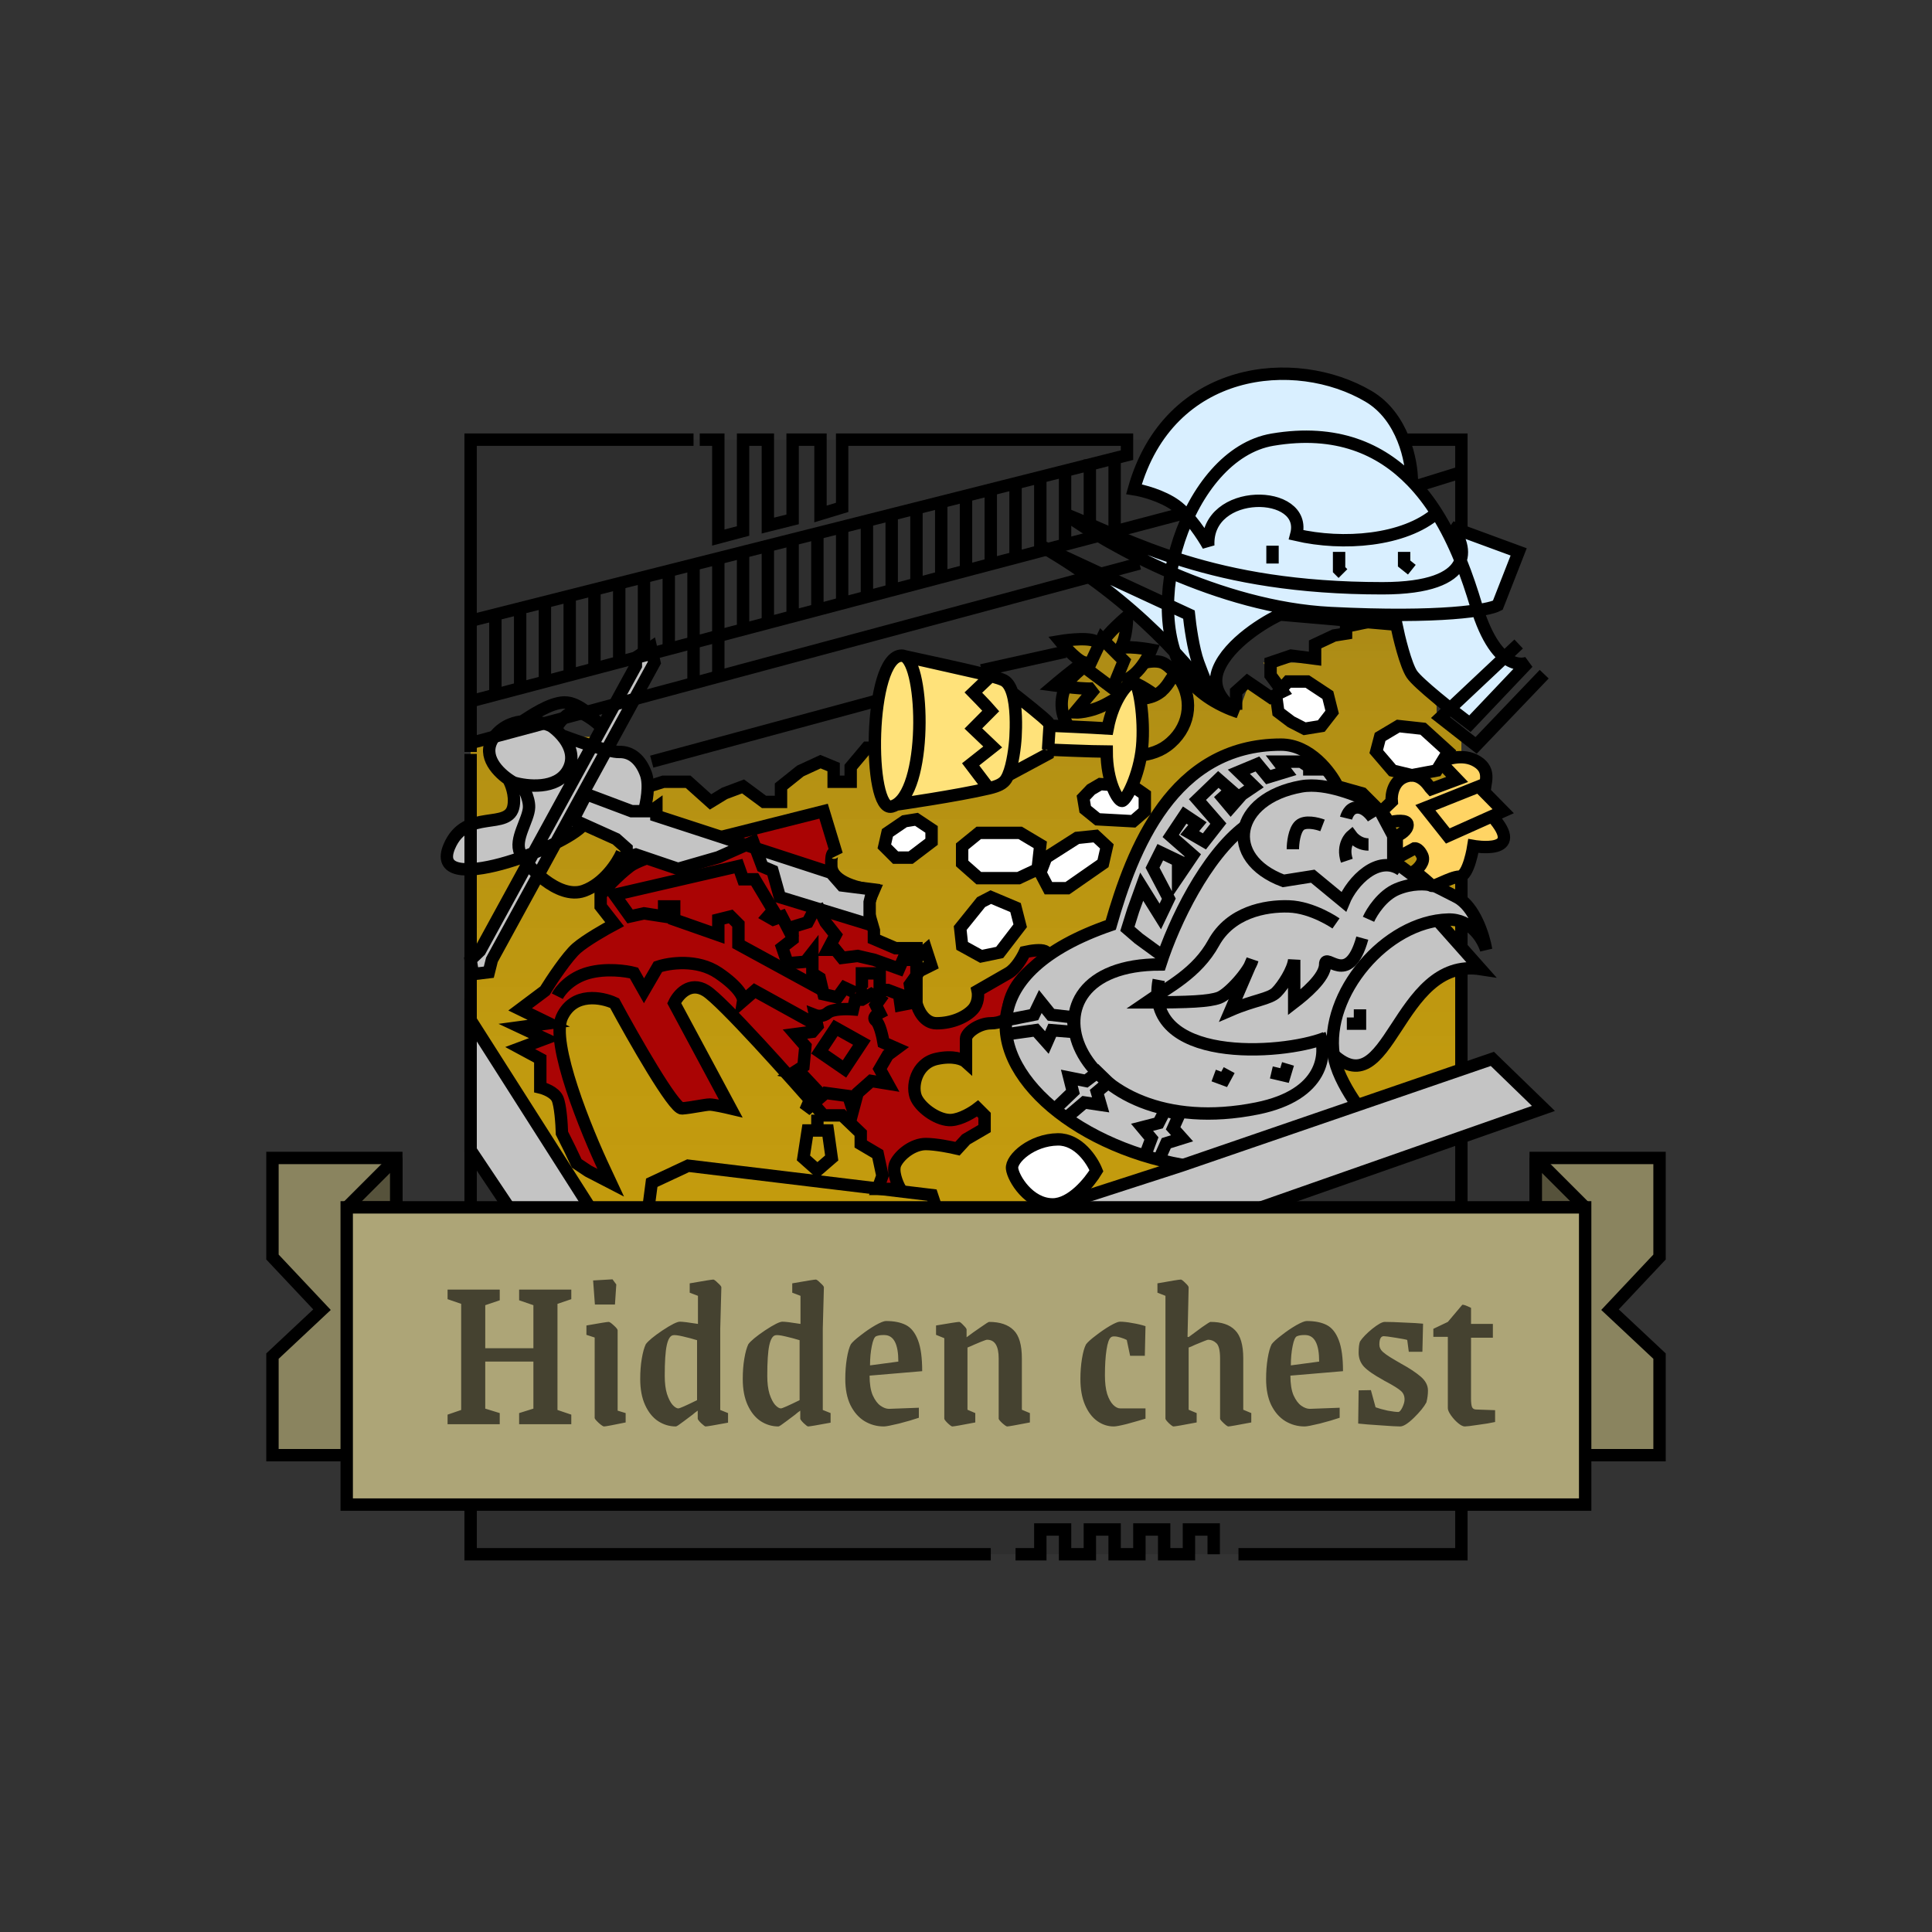 <svg width="312" height="312" viewBox="0 0 312 312" fill="none" xmlns="http://www.w3.org/2000/svg">
<rect x="0" y="0" width="312" height="312" fill="#333333" stroke="none"/>
<rect width="160" height="180" transform="matrix(1 0 5.51922e-06 1 76 71)" fill="black" fill-opacity="0.1"/>
<path d="M76.001 164.25L76.001 119H78.751L82.501 116.25L88.001 117.5L92.001 119H96.001L102.5 107L105.5 105L105.5 107L98.501 121.5H100.001L102.501 123L104.001 125.75H108.001L112.001 127L116.001 129.25L120.001 127L122.751 129.25H125.501L125.501 127L132.001 123H134.251L134.251 125.75H138.001L138.001 123L140.001 121.5L141.501 119L141.5 114L144 108.25L145.25 105L156 108.25L162.75 111L169.501 117.5H172.001L172 115L172 114L172 111H170.75L174.25 107L172 105L170.75 103H177.5L182 101.25L182 105H185.5L185.5 107H188L192 111L196 114L200 115L201.5 111L206.75 114L206.75 111L204 107H208H212L212 104L217.75 103L217.75 101.25H226L228 109L232 114L232 115L236.001 119L236.001 172.75L190.501 188.75L108.001 215L76.001 164.25Z" fill="url(#paint0_linear_3654_100690)"/>
<path d="M97.001 146.375L97.001 144.5C97.751 143.583 99.751 141.375 101.751 139.875C103.751 138.375 112.834 136 117.126 135L133.001 131L135.126 138C134.792 137.542 134.151 137.275 134.251 139.875C134.351 142.475 138.876 143.542 141.126 143.75L140.001 146.375L141.126 150.25L141.126 151.625L144.626 153.125H148.001L148.001 162C148.251 163.084 149.251 165.25 151.251 165.25C153.751 165.25 156.001 164.25 157.126 163C158.026 162 158.001 160.584 157.876 160C159.042 159.334 161.676 157.825 162.876 157.125C164.076 156.425 165.126 154.584 165.501 153.75C167.751 153.25 171.226 153.025 167.126 156.125C163.026 159.225 162.584 162.834 162.876 164.25C162.542 164.584 161.501 165.25 160.001 165.25C158.126 165.25 156.001 166.75 156.001 167.75L156.001 171.5C155.542 171.084 153.951 170.4 151.251 171C147.876 171.75 147.126 175.625 148.001 177.375C148.876 179.125 151.626 181 153.626 180.875C155.226 180.775 157.126 179.584 157.876 179L159.001 180.125L159.001 182.25L156.001 184L154.626 185.5C153.584 185.25 151.101 184.75 149.501 184.75C147.501 184.75 145.376 186.375 144.626 187.875C144.026 189.075 144.876 191.125 145.376 192H144.001H141.751L142.501 189.875L141.751 186.375L139.001 184.75L139.001 183L136.001 180.125H133.001C127.751 174.084 116.601 161.6 114.001 160C111.401 158.4 109.501 160.667 108.876 162L118.001 179C117.126 178.792 115.226 178.375 114.626 178.375C113.876 178.375 111.751 178.875 110.126 179C108.826 179.1 102.334 167.709 99.251 162C97.209 161.042 92.651 160.15 90.751 164.25C88.851 168.35 94.626 182.542 97.751 189.125L98.626 191L95.001 189.125L93.126 187.875L92.001 185.5L90.751 183C90.709 181.542 90.501 178.375 90.001 177.375C89.501 176.375 87.959 175.792 87.251 175.625L87.251 171L84.001 169.25L88.001 167.75L84.001 165.875L88.626 165.25L84.001 163L88.001 160C89.084 158.25 91.626 154.425 93.126 153.125C94.626 151.825 97.834 150 99.251 149.25L97.001 146.375Z" fill="#AA0404"/>
<path d="M133.001 160L119.251 152.5L119.251 149.25L118.001 148L116.001 148.5L116.001 151L108.876 148.5L108.876 146.375H107.251L107.251 148L104.001 147.5L101.751 148L99.251 144.5L119.251 139.875L120.001 142H121.876L124.876 147L124.001 148L124.876 148.5L126.251 148L128.126 151.625M90.001 160.875C90.459 159.958 92.101 157.925 95.001 157.125C97.901 156.325 101.126 156.792 102.376 157.125L104.001 160L106.251 156.125C108.084 155.5 112.601 154.825 116.001 157.125C119.401 159.425 120.084 161.083 120.001 161.625L121.876 160L131.376 165.25M97.001 144.5L97.001 146.375L99.251 149.25C97.834 150 94.626 151.825 93.126 153.125C91.626 154.425 89.084 158.25 88.001 160L84.001 163L88.626 165.25L84.001 165.875L88.001 167.75L84.001 169.25L87.251 171L87.251 175.625C87.959 175.792 89.501 176.375 90.001 177.375C90.501 178.375 90.709 181.542 90.751 183L92.001 185.5L93.126 187.875L95.001 189.125L98.626 191L97.751 189.125C94.626 182.542 88.851 168.35 90.751 164.25C92.651 160.15 97.209 161.042 99.251 162C102.334 167.709 108.826 179.1 110.126 179C111.751 178.875 113.876 178.375 114.626 178.375C115.226 178.375 117.126 178.792 118.001 179L108.876 162C109.501 160.667 111.401 158.4 114.001 160C116.601 161.6 127.751 174.084 133.001 180.125H136.001L139.001 183L139.001 184.75L141.751 186.375L142.501 189.875L141.751 192H144.001H145.376C144.876 191.125 144.026 189.075 144.626 187.875C145.376 186.375 147.501 184.75 149.501 184.75C151.101 184.75 153.584 185.25 154.626 185.5L156.001 184L159.001 182.25L159.001 180.125L157.876 179C157.126 179.584 155.226 180.775 153.626 180.875C151.626 181 148.876 179.125 148.001 177.375C147.126 175.625 147.876 171.75 151.251 171C153.951 170.4 155.542 171.084 156.001 171.5C156.001 170.584 156.001 168.55 156.001 167.75C156.001 166.75 158.126 165.25 160.001 165.25C161.501 165.25 162.542 164.584 162.876 164.25C162.584 162.834 163.026 159.225 167.126 156.125C171.226 153.025 167.751 153.25 165.501 153.75C165.126 154.584 164.076 156.425 162.876 157.125C161.676 157.825 159.042 159.334 157.876 160C158.001 160.584 158.026 162 157.126 163C156.001 164.25 153.751 165.25 151.251 165.25C149.251 165.25 148.251 163.084 148.001 162L148.001 153.125H144.626L141.126 151.625L141.126 150.25L140.001 146.375L141.126 143.75C138.876 143.542 134.351 142.475 134.251 139.875C134.151 137.275 134.792 137.542 135.126 138L133.001 131L117.126 135C112.834 136 103.751 138.375 101.751 139.875C99.751 141.375 97.751 143.583 97.001 144.5Z" stroke="black" stroke-width="2"/>
<path d="M105.126 104.562L105.688 107L97.972 121.109C98.837 121.322 99.559 121.451 100.001 121.437C102.001 121.375 103.501 122.75 104.313 125C104.963 126.8 104.376 129.75 104.001 131H105.126L106.001 130.375L106.001 131.75L120.451 136.46L121.626 135.937L122.012 136.969L134.188 140.937L136.001 143L140.938 143.625L140.438 145.687L140.438 149.312L125.938 144.875L124.751 140.625L123.126 139.937L122.012 136.969L120.451 136.46L116.001 138.437L109.501 140.312L102.688 138L101.188 138.437L101.188 137L99.501 135.5L94.251 133.135C93.564 133.993 91.886 135.082 89.744 136.155L86.943 141.277L79.438 155L78.938 157L76.376 157.312L76.001 155L77.501 153.562L85.207 139.469C84.899 139.096 84.634 138.738 84.421 138.415C77.653 140.84 70.373 141.833 72.563 136.687C75.251 130.375 82.245 134.283 82.938 130.125C83.238 128.325 82.497 126.518 82.088 125.839C80.02 124.389 77.595 121.593 80.001 118.75C81.237 117.289 82.806 116.666 84.327 116.5C86.189 116.297 87.98 116.78 89.001 117.25C89.507 117.589 90.126 118.107 90.688 118.75C91.896 119.204 93.802 119.881 95.611 120.442L102.688 107.5L102.688 106.187L105.126 104.562Z" fill="#C4C4C4"/>
<path d="M76.001 121.437L76 71H112M84.001 126.632C84.313 126.673 85.488 128.775 85.438 130.375C85.376 132.375 82.986 135.555 84.001 137.687C85.015 139.82 90.126 145.312 94.251 143.875C97.551 142.725 99.751 139.271 100.438 137.687M90.688 118.75C91.955 120.2 92.935 122.291 91.688 124.437C89.888 127.537 85.105 127.021 82.938 126.375C82.672 126.226 82.384 126.047 82.088 125.839M90.688 118.75C90.126 118.107 89.507 117.589 89.001 117.25C87.146 116.396 82.751 115.5 80.001 118.75C77.595 121.593 80.02 124.389 82.088 125.839M90.688 118.75C93.126 119.667 98.401 121.487 100.001 121.437C102.001 121.375 103.501 122.75 104.313 125C104.963 126.8 104.376 129.75 104.001 131M104.001 131H102.001L94.688 128.25L92.563 132.375L94.251 133.135M104.001 131H105.126L106.001 130.375L106.001 131.75L134.188 140.937L136.001 143L140.938 143.625L140.438 145.687L140.438 149.312L125.938 144.875L124.751 140.625L123.126 139.937L121.626 135.937L116.001 138.437L109.501 140.312L102.688 138L101.188 138.437L101.188 137L99.501 135.5L94.251 133.135M82.088 125.839C82.496 126.518 83.238 128.325 82.938 130.125C82.245 134.283 75.251 130.375 72.563 136.687C68.94 145.197 91.222 136.916 94.251 133.135M90.001 117.25C90.584 116.292 92.101 114.5 93.501 115C94.901 115.5 96.376 116.708 96.938 117.25C95.98 115.958 93.476 113.387 91.126 113.437C88.776 113.487 85.723 115.625 84.327 116.5M105.126 104.562L105.688 107L79.438 155L78.938 157L76.376 157.312L76.001 155L77.501 153.562L102.688 107.5L102.688 106.187L105.126 104.562Z" stroke="black" stroke-width="2"/>
<path d="M76.001 121.75L76.001 251H160.001M164.001 251H168.001L168.001 247H172.001L172.001 251H176.001L176.001 247H180.001L180.001 251H184.001L184.001 247H188.001L188.001 251H192.001L192.001 247H196.001L196.001 251" stroke="black" stroke-width="2"/>
<path d="M236 111L236 71H200" stroke="black" stroke-width="2"/>
<path d="M236.001 141.5L236.001 251H200.001" stroke="black" stroke-width="2"/>
<path d="M239.126 156.5L232.126 148.625L216.251 151.25L214.876 169.875C224.501 179.5 225.376 154.375 239.126 156.5Z" fill="#C4C4C4"/>
<path d="M219.626 163L219.626 165.312H217.501M232.126 148.625L239.126 156.5C225.376 154.375 224.501 179.5 214.876 169.875L216.251 151.25L232.126 148.625Z" stroke="black" stroke-width="2"/>
<path d="M215.376 170.375C216.076 174.975 220.668 180.708 222.876 183C186.001 203.75 135.681 164.4 179.376 149.375C182.876 137.125 189.365 120.25 206.876 120.25C211.576 120.25 214.917 124.75 216.001 127L220.001 128.125L222.876 131L225.001 135L225.001 139L228.001 141.25C229.209 141.833 232.351 143.375 235.251 144.875C238.151 146.375 239.626 151.167 240.001 153.375C239.501 151.708 237.576 148.4 233.876 148.5C223.789 148.773 213.875 160.516 215.376 170.375Z" fill="#C4C4C4" stroke="black" stroke-width="2"/>
<path d="M213.574 133.298C212.704 132.963 210.746 132.495 209.875 133.298C209.005 134.101 208.787 136.197 208.787 137.145" stroke="black" stroke-width="2"/>
<path d="M221.751 132.125C221.751 132.125 220.357 129.878 218.626 130.5C217.683 130.839 217.376 132.125 217.376 132.125" stroke="black" stroke-width="2"/>
<path d="M221.001 136.375C219.251 136.375 218.251 135 218.251 135C218.251 135 216.626 136.375 217.501 139M210.438 124.25H212.001L210.126 123H206.438L207.688 124.625L204.813 125.5L203.063 123.375L200.063 124.625L202.501 127L200.563 128.312L198.751 130.375L197.438 128.812L198.751 127.625L196.751 125.875L193.376 129.125L196.751 133L194.501 135.875L192.126 134.5L193.376 133L191.313 131.625L189.063 135L192.626 138.125L190.251 141.625L190.251 139L187.376 137.625L186.126 140.125L188.751 145.125L187.376 148L184.376 143.187L183.001 147L182.063 150L183.876 151.562L187.813 154.437" stroke="black" stroke-width="2"/>
<path d="M226.251 140.5C222.594 137.919 218.34 142.329 217.001 145.625L212.001 141.5L207.251 142.25C197.489 138.589 199.251 128.958 210.126 127C214.362 126.237 219.751 128.875 220.251 128.959" stroke="black" stroke-width="2"/>
<path d="M201.001 133.5C194.751 138.25 189.626 148.75 187.376 155.75C162.501 155.75 173.025 185.05 203.001 179C213.901 176.8 214.293 170.083 213.126 167M208.001 171.812L207.438 173.687L205.313 173.187M198.501 172.812L197.688 174.312L196.001 173.687" stroke="black" stroke-width="2"/>
<path d="M221.001 148.454C221.542 147.246 223.226 144.579 225.626 143.579C228.026 142.579 230.292 142.746 231.126 142.954M215.751 149.125C215.751 149.125 212.001 146.5 208.126 146.375C204.251 146.25 198.701 147.35 196.001 152.25C193.301 157.15 188.751 159.375 185.126 161.875C192.001 161.875 195.276 161.725 196.876 161.125C198.476 160.525 201.792 156.792 202.251 155L198.751 163.125C202.501 161.5 205.026 161.35 206.126 160.25C207.226 159.15 208.834 156.583 209.001 155L209.001 161.875C210.626 160.625 214.001 157.85 214.001 155.75C214.001 153.65 217.751 159.625 220.001 151.5M187.126 158.25C184.579 171.75 206.842 170.443 214.001 167.625" stroke="black" stroke-width="2"/>
<path d="M170.782 178.7L173.266 176.316L172.688 174.03L175.385 174.566L177.257 173.141L178.971 174.806L177.143 176.348L177.744 178.425L175.101 178.036L172.263 180.451" stroke="black" stroke-width="2"/>
<path d="M184.737 187.085L185.942 183.86L184.431 182.051L187.094 181.366L188.164 179.27L190.431 180.028L189.451 182.21L190.892 183.821L188.342 184.615L186.83 188.022" stroke="black" stroke-width="2"/>
<path d="M162.739 164.706L166.978 163.862L168.001 161.739L169.726 163.88L173.258 164.287L173.505 166.664L169.931 166.375L169.06 168.354L167.282 166.36L162.751 167" stroke="black" stroke-width="2"/>
<path d="M196.75 108.125C195.05 112.425 200 115 200 115C200 115 198.12 114.455 196 113.191C194.617 112.367 193.132 111.236 192 109.75C191.01 108.45 190.25 106.942 189.703 105.29C184.783 99.995 177.452 93.499 168 88.125L188.61 97.678C188.624 95.966 188.787 94.211 189.086 92.458C181.534 89.205 175.374 85.463 172 83C176.969 84.991 182.412 87.718 189.579 90.069C190.127 87.807 190.897 85.583 191.862 83.497C191.225 82.775 190.55 82.115 189.875 81.625C187.675 80.025 184.459 79.208 183.125 79C188.75 59 209.197 57.044 221 64C226.6 67.3 228 74.505 228 77.695C229.519 79.264 230.842 81.008 232 82.838C233.563 85.307 234.826 87.934 235.867 90.505C236.529 88.577 235.566 86.465 234.375 85.125L245.25 89.125L241.875 97.75C241.412 97.995 240.374 98.294 238.63 98.563C240.015 102.826 241.585 105.031 242.973 106.142C245.07 107.819 246.75 107 246.75 107L237.375 116.875C236.526 116.234 235.385 115.356 234.188 114.405C231.57 112.327 228.687 109.904 228 108.875C227 107.375 225.917 102.917 225.5 100.875L206.75 99.25C204.542 100.208 198.45 103.825 196.75 108.125Z" fill="#D9EFFF"/>
<path d="M245.25 104L232.625 115.875L238.375 120.375L249.375 108.875M205.5 91L205.5 89.625L205.5 88.125M228 92L226.75 91L226.75 89.125M216.875 92.625L216.25 92L216.25 89.125M196 113.191C194.617 112.367 193.132 111.236 192 109.75C183.707 98.86 191.553 73.349 205.5 71C215.872 69.253 222.999 72.528 228 77.695M196 113.191C198.12 114.455 200 115 200 115C200 115 195.05 112.425 196.75 108.125C198.45 103.825 204.542 100.208 206.75 99.25L225.5 100.875C225.917 102.917 227 107.375 228 108.875C229 110.375 234.667 114.833 237.375 116.875L246.75 107C246.75 107 241.875 109.375 238.375 97.75C237.03 93.281 235.106 87.747 232 82.838M196 113.191C195.5 112.044 194.3 109.2 193.5 107C192.7 104.8 192.167 100.917 192 99.25L168 88.125C183.3 96.825 193.042 108.461 196 113.191ZM232 82.838C226.75 87.375 216.875 88.125 209.334 86.375C211.322 78.918 194.672 78.612 195.125 88.125C194.292 86.625 192.075 83.225 189.875 81.625C187.675 80.025 184.459 79.208 183.125 79C188.75 59 209.197 57.044 221 64C226.6 67.3 228 74.505 228 77.695M232 82.838C230.842 81.008 229.519 79.264 228 77.695M172 83C178.792 87.958 196.875 98.1 214.875 99C232.875 99.9 240.375 98.542 241.875 97.75L245.25 89.125L234.375 85.125C237.042 88.125 238.566 95 223.25 95C195.621 95 182.709 87.291 172 83Z" stroke="black" stroke-width="2"/>
<path d="M132.001 180L132.001 182.562H130.438L129.751 187L132.001 189L134.313 187L133.688 182.562H132.376M140.001 159.5H139.188L139.188 157.187H142.063L142.063 159.875H143.376L145.188 160.562L145.438 162.312L147.376 161.937L146.938 159L148.501 156.812L150.376 155.875L149.563 153.375L147.688 155H145.813L145.188 156.437L141.188 155L138.501 154.375L136.001 154.687L134.938 153.375H133.688L134.938 151L133.313 148.937L132.376 147L131.188 147.5L130.438 148.937L128.001 149.687L128.001 151.687L126.313 153L127.188 155.562L130.063 155.312L131.188 153.875L131.188 157.187L132.376 157.937L133.001 160.562L135.251 161.062L136.376 159.5L138.126 160.312M137.751 163C136.709 162.916 134.438 162.912 133.688 163.562C132.938 164.212 132.001 164.083 131.626 163.937L132.001 165.687L131.188 166.625L128.376 167L130.063 168.937L129.751 172.187L128.001 173.312L129.751 173.75L131.626 175.75L130.063 179.312L133.313 176.5L137.001 177L137.751 179.312L138.501 176.5L140.688 174.562L143.376 175L142.063 172.625L143.376 170.375L144.813 169.312L142.688 168.375C142.522 167.375 142.038 165.262 141.438 164.812C140.838 164.362 141.605 163.792 142.063 163.562L141.438 162.312L142.063 161.437L140.688 160.562L139.188 161.437H138.126L137.751 163ZM136.376 172.625L139.188 168.375L134.938 166L132.376 169.875L136.376 172.625Z" stroke="black" stroke-width="2"/>
<path d="M175.625 108.119L179.677 111.157L181.5 106.701L177.955 103.155L175.625 108.119Z" stroke="black" stroke-width="2"/>
<path d="M176 107C174.896 107.75 172.55 109.6 172 111C168.537 119.815 182.436 124.855 188.438 120.437C192.038 117.787 192.884 113.202 190.5 109.625M190.5 109.625C188.902 107.226 189.438 112.812 184 112.812M190.5 109.625C190.5 109.625 189.006 107.516 187.688 107C186.551 106.555 184.875 107 184.875 107" stroke="black" stroke-width="2"/>
<path d="M178.313 103.539C178.448 102.59 182.003 99.553 182.003 99.553C182.003 99.553 182.085 103.024 180.783 104.922C181.109 104.054 185.908 104.922 185.908 104.922C185.908 104.922 184.2 109.151 181.271 109.965C182.681 109.395 186.396 112.161 186.396 112.161C186.396 112.161 182.573 114.113 180.214 113.137C180.973 112.595 181.776 111.917 178.912 113.544C176.049 115.171 173.563 115.062 173.563 115.062L176.879 111.104C176.065 111.483 170.25 110.687 170.25 110.687C170.25 110.687 173.462 107.958 175.008 106.955C173.652 106.521 171.188 103.539 171.188 103.539C171.188 103.539 175.387 102.834 176.879 103.539" stroke="black" stroke-width="2"/>
<path d="M242.751 131L240.949 131.807C246.626 138.187 237.938 136.625 237.938 136.625C237.938 136.625 237.188 141.5 235.688 141.562C234.188 141.625 231.376 143.437 231.126 143C230.926 142.65 229.251 141.312 228.438 140.687C229.042 140.271 230.138 139.187 229.688 138.187C229.238 137.187 228.667 136.979 228.438 137L225.563 138.562L225.563 135C226.146 134.771 227.313 134.087 227.313 133.187C227.313 132.287 225.313 132.562 224.313 132.812L223.126 131L224.751 129.438C224.646 128.292 225.013 125.863 227.313 125.313C229.613 124.763 230.896 127.208 231.126 127.437L235.313 125.875L232.563 123C233.313 122.75 236.177 121.5 238.563 123C240.949 124.5 239.662 126.567 239.773 127.976L242.751 131Z" fill="#FFD464"/>
<path d="M239.773 127.976L238.813 127L230.188 130.438L233.813 135L242.751 131L239.773 127.976ZM239.773 127.976C239.662 126.567 240.949 124.5 238.563 123C236.177 121.5 233.313 122.75 232.563 123L235.313 125.875L231.126 127.437C230.896 127.208 229.613 124.763 227.313 125.313C225.013 125.863 224.646 128.292 224.751 129.438L223.126 131L224.313 132.812C225.313 132.562 227.313 132.287 227.313 133.187C227.313 134.087 226.146 134.771 225.563 135L225.563 138.562L228.438 137C228.667 136.979 229.238 137.187 229.688 138.187C230.138 139.187 229.042 140.271 228.438 140.687C229.251 141.312 230.926 142.65 231.126 143C231.376 143.437 234.188 141.625 235.688 141.562C237.188 141.5 237.938 136.625 237.938 136.625C237.938 136.625 246.626 138.187 240.949 131.807" stroke="black" stroke-width="2"/>
<path d="M76.001 185.75L105.251 229.5L249.251 179L241.001 171L190.751 188.25L108.001 215L76.001 164.75L76.001 185.75Z" fill="#C4C4C4"/>
<path d="M76.001 120L184 91M228.75 78.5L236 76.25M105.251 123L141.25 113.25M158.5 108.25L172 105.25M104.751 127L107.126 126.25H111.126L114.751 129.5L117.001 128.125L120.001 127L123.376 129.5H126.126L126.126 127L129.251 124.5L132.501 123L134.626 123.875L134.626 126.25H137.376L137.376 123.875L140.001 120.75H141.251M76.001 113.25L190.75 83M76 100.25L182 73.5L182 71H136L136 81.938L132.5 83L132.5 71H128L128 83.875L124 84.875L124 71H120L120 85.75L116 86.812L116 71H113M104.001 200.5L105.251 191L111.126 188.25L150.501 193L152.001 197.5L150.501 200.5M105.251 229.5L76.001 185.75L76.001 164.75L108.001 215L190.751 188.25L241.001 171L249.251 179L105.251 229.5Z" stroke="black" stroke-width="2"/>
<path d="M80 99L80 112.375" stroke="black" stroke-width="2"/>
<path d="M84 99L84 111" stroke="black" stroke-width="2"/>
<path d="M88 97L88 110.375" stroke="black" stroke-width="2"/>
<path d="M92 95.688L92 109.375" stroke="black" stroke-width="2"/>
<path d="M96 95L96 108.5" stroke="black" stroke-width="2"/>
<path d="M100 94.531L100 107" stroke="black" stroke-width="2"/>
<path d="M104 93.375L104 105.875" stroke="black" stroke-width="2"/>
<path d="M108 92.312L108 105" stroke="black" stroke-width="2"/>
<path d="M112 91.309L112 111" stroke="black" stroke-width="2"/>
<path d="M116 90.364L116 109.375" stroke="black" stroke-width="2"/>
<path d="M120 89L120 101.25" stroke="black" stroke-width="2"/>
<path d="M124 88.375L124 101.154" stroke="black" stroke-width="2"/>
<path d="M128 87.155L128 99.869" stroke="black" stroke-width="2"/>
<path d="M132 85.75L132 99" stroke="black" stroke-width="2"/>
<path d="M136 85.25L136 97.625" stroke="black" stroke-width="2"/>
<path d="M140 83.869L140 97" stroke="black" stroke-width="2"/>
<path d="M144 83L144 95.688" stroke="black" stroke-width="2"/>
<path d="M148 81.625L148 94.531" stroke="black" stroke-width="2"/>
<path d="M152 81.344L152 93.512" stroke="black" stroke-width="2"/>
<path d="M156 80.078L156 92.312" stroke="black" stroke-width="2"/>
<path d="M160 79L160 91.438" stroke="black" stroke-width="2"/>
<path d="M164 78.531L164 90.435" stroke="black" stroke-width="2"/>
<path d="M168 77.219L168 89.344" stroke="black" stroke-width="2"/>
<path d="M172 76.312L172 88.078" stroke="black" stroke-width="2"/>
<path d="M176 74.195L176 87.155" stroke="black" stroke-width="2"/>
<path d="M180 73.344L180 87" stroke="black" stroke-width="2"/>
<path d="M170.814 184C174.164 183.952 176.376 187.361 177.064 189.071C175.98 190.881 173.051 194.5 170.001 194.5C166.188 194.5 163.626 190.324 163.439 188.713C163.251 187.102 166.626 184.06 170.814 184Z" fill="white"/>
<path d="M164.751 149.5L164.001 146.562L160.001 144.875L158.438 145.687L155.063 149.875L155.376 152.75L158.438 154.437L161.438 153.812L164.751 149.5Z" fill="white"/>
<path d="M168.938 138.5L168.001 140.937L169.313 143.437H172.376L178.126 139.437L178.751 136.687L176.938 135L173.938 135.312L168.938 138.5Z" fill="white"/>
<path d="M147.063 138.5L150.438 135.937L150.438 133.937L148.001 132.312L146.063 132.625L143.313 134.5L142.813 136.687L144.626 138.5H147.063Z" fill="white"/>
<path d="M158.063 134.5H164.751L168.001 136.437L167.563 140.375L164.501 141.812H158.063L155.376 139.437L155.376 136.687L158.063 134.5Z" fill="white"/>
<path d="M175.251 130.687L174.938 128.812L176.188 127.5L177.688 126.625L183.001 127L184.876 128.312L184.876 131L183.001 132.625L177.251 132.312L175.251 130.687Z" fill="white"/>
<path d="M208.501 116.562L206.438 115L206.063 112.25L206.138 112.165L206.869 111.34L208 110.062H211.125L214.438 112.25L215.126 115L213.376 117.25L210.688 117.687L208.501 116.562Z" fill="white"/>
<path d="M222.876 119L225.813 117.25L229.813 117.687L233.876 121.375L232.001 124.437L228.001 125.187L224.876 124.437L222.251 121.375L222.876 119Z" fill="white"/>
<path d="M199.626 114.625C199.626 114.325 199.625 112.542 199.625 111.687L201.438 110.062L205.188 112.625L207.125 111.687L205.188 109.062L205.188 107L208.5 105.875L212.375 106.375L212.375 104.062L215.438 102.625L217.375 102.312L217.375 101.187L221.563 100.312M177.064 189.071C176.376 187.361 174.164 183.952 170.814 184C166.626 184.06 163.251 187.102 163.439 188.713C163.626 190.324 166.188 194.5 170.001 194.5C173.051 194.5 175.98 190.881 177.064 189.071ZM164.001 146.562L164.751 149.5L161.438 153.812L158.438 154.437L155.376 152.75L155.063 149.875L158.438 145.687L160.001 144.875L164.001 146.562ZM168.001 140.937L168.938 138.5L173.938 135.312L176.938 135L178.751 136.687L178.126 139.437L172.376 143.437H169.313L168.001 140.937ZM150.438 135.937L147.063 138.5H144.626L142.813 136.687L143.313 134.5L146.063 132.625L148.001 132.312L150.438 133.937L150.438 135.937ZM164.751 134.5H158.063L155.376 136.687L155.376 139.437L158.063 141.812H164.501L167.563 140.375L168.001 136.437L164.751 134.5ZM174.938 128.812L175.251 130.687L177.251 132.312L183.001 132.625L184.876 131L184.876 128.312L183.001 127L177.688 126.625L176.188 127.5L174.938 128.812ZM208.501 116.562L206.438 115L206.063 112.25L208 110.062H211.125L214.438 112.25L215.126 115L213.376 117.25L210.688 117.687L208.501 116.562ZM225.813 117.25L222.876 119L222.251 121.375L224.876 124.437L228.001 125.187L232.001 124.437L233.876 121.375L229.813 117.687L225.813 117.25Z" stroke="black" stroke-width="2"/>
<path d="M144.001 130.25C140.076 131.274 140.206 105.875 145.626 105.875C145.765 105.875 145.9 105.906 146.031 105.966L146.074 105.976C149.253 106.688 155.207 107.922 158.967 108.887C159.334 108.981 159.68 109.073 160 109.161C161.01 109.439 161.766 109.685 162.125 109.875C162.746 110.203 163.174 110.926 163.467 111.841C165.145 113.144 168.65 115.925 169.25 116.625C169.415 116.817 169.5 117.187 169.5 117.187C169.5 117.187 176.188 117.469 178.875 117.644C179.782 112.875 182.188 110.094 183.063 110.094C183.938 110.094 184.873 116.092 184.438 120.625C184.001 125.187 181.844 129.344 181.188 129.344C180.532 129.344 178.719 126.25 178.719 121.375C176.657 121.375 169.251 121.062 169.251 121.062C169.251 121.062 169.306 121.438 169.251 121.75L162.8 125.217C162.603 125.661 162.379 126.022 162.126 126.25C161.818 126.526 161.333 126.922 159.688 127.312C154.638 128.511 144.733 129.936 144.733 129.936C144.501 130.077 144.257 130.183 144.001 130.25Z" fill="#FFE27A"/>
<path d="M145.626 105.875C140.206 105.875 140.076 131.274 144.001 130.25C144.257 130.183 144.501 130.077 144.733 129.936M145.626 105.875C149.233 105.875 149.925 126.777 144.733 129.936M145.626 105.875C148.662 106.566 155.022 107.874 158.967 108.887M145.626 105.875L158.967 108.887M144.733 129.936C144.733 129.936 154.638 128.511 159.688 127.312M163.467 111.841C163.174 110.926 162.746 110.203 162.125 109.875C161.766 109.685 161.01 109.439 160 109.161M163.467 111.841C164.177 114.059 164.089 117.407 164 119C163.921 120.434 163.571 123.472 162.8 125.217M163.467 111.841C165.145 113.144 168.65 115.925 169.25 116.625C169.415 116.817 169.5 117.187 169.5 117.187M162.8 125.217C162.603 125.661 162.379 126.022 162.126 126.25C161.818 126.526 161.333 126.922 159.688 127.312M162.8 125.217L169.251 121.75C169.306 121.438 169.251 121.062 169.251 121.062M169.5 117.187C169.5 117.187 176.188 117.469 178.875 117.644C179.782 112.875 182.188 110.094 183.063 110.094C183.938 110.094 184.873 116.092 184.438 120.625C184.001 125.187 181.844 129.344 181.188 129.344C180.532 129.344 178.719 126.25 178.719 121.375C176.657 121.375 169.251 121.062 169.251 121.062M169.5 117.187L169.251 121.062M158.967 108.887C159.334 108.981 159.68 109.073 160 109.161M159.688 127.312L156.751 123.437L160.313 120.625L157.188 117.644L160 114.812C159.25 113.937 157.188 111.841 157.188 111.841L160 109.161" stroke="black" stroke-width="2"/>
<path d="M64.001 187L44.001 187L44 203L52 211.5L44 219L44 235L54 235L64 235L64.001 187Z" fill="#ADA577"/>
<path d="M64.001 187L44.001 187L44 203L52 211.5L44 219L44 235L54 235L64 235L64.001 187Z" fill="black" fill-opacity="0.2"/>
<path d="M64.001 187L44.001 187L44 203L52 211.5L44 219L44 235L54 235L64 235L64.001 187Z" stroke="black" stroke-width="2"/>
<path d="M56 195L64 187L64 195L56 195Z" fill="black" fill-opacity="0.38" stroke="black" stroke-width="2" stroke-linejoin="bevel"/>
<path d="M248 187L268 187L268 203L260.001 211.5L268.001 219L268.001 235L258.001 235L248.001 235L248 187Z" fill="#ADA577"/>
<path d="M248 187L268 187L268 203L260.001 211.5L268.001 219L268.001 235L258.001 235L248.001 235L248 187Z" fill="black" fill-opacity="0.2"/>
<path d="M248 187L268 187L268 203L260.001 211.5L268.001 219L268.001 235L258.001 235L248.001 235L248 187Z" stroke="black" stroke-width="2"/>
<path d="M256.002 195L248.002 187L248.002 195L256.002 195Z" fill="black" fill-opacity="0.38" stroke="black" stroke-width="2" stroke-linejoin="bevel"/>
<path d="M255.99 194.977L55.99 194.977L55.99 242.977L255.99 242.977L255.99 194.977Z" fill="#ADA577" stroke="black" stroke-width="2"/>
<path d="M72.279 228.452L74.475 227.696L74.475 210.56L72.279 209.804L72.279 208.256L80.704 208.256L80.704 209.984L78.364 210.776L78.363 217.724L86.139 217.724L86.139 210.776L83.835 209.984L83.835 208.256L92.26 208.256L92.26 209.804L90.028 210.56L90.027 227.696L92.259 228.452L92.259 230L83.835 230L83.835 228.2L86.139 227.48L86.139 219.884L78.363 219.884L78.363 227.48L80.703 228.2L80.703 230L72.279 230L72.279 228.452ZM97.545 230.36C97.401 230.36 97.113 230.168 96.681 229.784C96.249 229.376 96.033 229.112 96.033 228.992L96.034 215.996L94.701 215.564L94.702 214.052C96.862 213.668 98.062 213.476 98.302 213.476C98.446 213.476 98.722 213.668 99.13 214.052C99.537 214.412 99.742 214.676 99.742 214.844L99.741 227.804L101.037 228.2L101.037 229.712C98.949 230.144 97.785 230.36 97.545 230.36ZM95.782 206.78L98.914 206.6L99.526 207.428L99.31 210.668L96.07 210.668L95.782 206.78ZM109.149 230.36C108.117 230.36 107.157 230.072 106.269 229.496C105.405 228.92 104.709 228.056 104.181 226.904C103.653 225.752 103.389 224.348 103.389 222.692C103.389 221.492 103.473 220.4 103.641 219.416C103.809 218.408 104.025 217.628 104.289 217.076C104.697 216.524 105.597 215.78 106.989 214.844C108.405 213.908 109.341 213.44 109.797 213.44C110.253 213.44 111.225 213.56 112.713 213.8L112.713 209.264L111.381 208.76L111.381 207.248C113.709 206.84 114.981 206.636 115.197 206.636C115.317 206.636 115.557 206.816 115.917 207.176C116.301 207.512 116.493 207.752 116.493 207.896L116.313 214.556L116.313 227.696L117.573 228.2L117.573 229.748C115.389 230.156 114.177 230.36 113.937 230.36C113.841 230.36 113.601 230.18 113.217 229.82C112.857 229.46 112.677 229.22 112.677 229.1L112.677 227.804C112.365 228.02 112.089 228.236 111.849 228.452C111.633 228.62 111.153 228.98 110.409 229.532C109.689 230.084 109.269 230.36 109.149 230.36ZM109.545 227.444C109.761 227.444 110.769 227 112.569 226.112L112.569 216.428C111.873 216.212 111.105 216.008 110.265 215.816C109.449 215.624 108.909 215.564 108.645 215.636C108.213 215.732 107.889 216.272 107.673 217.256C107.457 218.24 107.349 219.884 107.349 222.188C107.349 223.34 107.469 224.312 107.709 225.104C107.973 225.896 108.273 226.484 108.609 226.868C108.969 227.252 109.281 227.444 109.545 227.444ZM125.708 230.36C124.676 230.36 123.716 230.072 122.828 229.496C121.964 228.92 121.268 228.056 120.74 226.904C120.212 225.752 119.948 224.348 119.948 222.692C119.948 221.492 120.032 220.4 120.2 219.416C120.368 218.408 120.584 217.628 120.848 217.076C121.256 216.524 122.156 215.78 123.548 214.844C124.964 213.908 125.9 213.44 126.356 213.44C126.812 213.44 127.784 213.56 129.272 213.8L129.272 209.264L127.94 208.76L127.94 207.248C130.268 206.84 131.54 206.636 131.756 206.636C131.876 206.636 132.116 206.816 132.476 207.176C132.86 207.512 133.052 207.752 133.052 207.896L132.872 214.556L132.872 227.696L134.132 228.2L134.132 229.748C131.948 230.156 130.736 230.36 130.496 230.36C130.4 230.36 130.16 230.18 129.776 229.82C129.416 229.46 129.236 229.22 129.236 229.1L129.236 227.804C128.924 228.02 128.648 228.236 128.408 228.452C128.192 228.62 127.712 228.98 126.968 229.532C126.248 230.084 125.828 230.36 125.708 230.36ZM126.104 227.444C126.32 227.444 127.328 227 129.128 226.112L129.128 216.428C128.432 216.212 127.664 216.008 126.824 215.816C126.008 215.624 125.468 215.564 125.204 215.636C124.772 215.732 124.448 216.272 124.232 217.256C124.016 218.24 123.908 219.884 123.908 222.188C123.908 223.34 124.028 224.312 124.268 225.104C124.532 225.896 124.832 226.484 125.168 226.868C125.528 227.252 125.84 227.444 126.104 227.444ZM142.734 230.36C141.606 230.36 140.562 230.072 139.602 229.496C138.666 228.92 137.91 228.056 137.334 226.904C136.782 225.752 136.506 224.348 136.506 222.692C136.506 221.516 136.59 220.412 136.758 219.38C136.926 218.348 137.143 217.58 137.407 217.076C137.671 216.716 138.199 216.236 138.991 215.636C139.783 215.012 140.575 214.472 141.367 214.016C142.183 213.56 142.747 213.332 143.059 213.332C144.379 213.332 145.459 213.548 146.299 213.98C147.139 214.412 147.787 215.228 148.243 216.428C148.699 217.604 148.926 219.272 148.926 221.432L140.43 222.152C140.43 223.472 140.598 224.528 140.934 225.32C141.294 226.112 141.714 226.676 142.194 227.012C142.674 227.348 143.13 227.516 143.562 227.516L148.386 227.336L148.386 228.956C147.546 229.244 146.478 229.556 145.182 229.892C143.886 230.204 143.07 230.36 142.734 230.36ZM145.074 219.884C145.075 217.052 144.331 215.624 142.843 215.6L142.555 215.6C142.171 215.6 141.823 215.66 141.511 215.78C141.223 215.876 140.983 216.404 140.791 217.364C140.598 218.3 140.502 219.344 140.502 220.496L145.074 219.884ZM153.79 230.36C153.67 230.36 153.418 230.18 153.034 229.82C152.674 229.46 152.494 229.22 152.494 229.1L152.494 216.104L151.162 215.564L151.162 214.052C153.418 213.668 154.666 213.476 154.906 213.476C155.026 213.476 155.254 213.656 155.59 214.016C155.926 214.352 156.094 214.58 156.094 214.7L156.094 215.96C156.79 215.432 157.546 214.892 158.362 214.34C159.178 213.764 159.634 213.476 159.73 213.476C161.482 213.476 162.802 213.92 163.69 214.808C164.578 215.672 165.022 217.196 165.022 219.38L165.022 227.66L166.318 228.2L166.318 229.712C164.086 230.144 162.862 230.36 162.646 230.36C162.526 230.36 162.262 230.18 161.854 229.82C161.47 229.46 161.278 229.22 161.278 229.1L161.278 219.38C161.278 217.364 160.654 216.356 159.406 216.356C159.286 216.356 158.962 216.464 158.434 216.68C157.93 216.896 157.558 217.052 157.318 217.148C157.078 217.268 156.718 217.424 156.238 217.616L156.238 227.66L157.498 228.2L157.498 229.712C155.266 230.144 154.03 230.36 153.79 230.36ZM179.875 230.36C178.915 230.36 178.027 230.072 177.211 229.496C176.395 228.92 175.735 228.056 175.231 226.904C174.727 225.752 174.475 224.348 174.475 222.692C174.475 221.54 174.559 220.448 174.727 219.416C174.895 218.384 175.111 217.616 175.375 217.112C175.639 216.752 176.155 216.284 176.923 215.708C177.691 215.108 178.459 214.58 179.227 214.124C180.019 213.668 180.559 213.44 180.847 213.44C181.423 213.44 182.083 213.512 182.827 213.656C183.595 213.776 184.315 213.944 184.987 214.16L184.879 218.948L182.503 218.948L181.963 216.392C181.699 216.248 181.363 216.116 180.955 215.996C180.571 215.876 180.223 215.816 179.911 215.816C179.695 215.816 179.527 215.864 179.407 215.96C179.095 216.2 178.855 216.884 178.687 218.012C178.519 219.116 178.435 220.484 178.435 222.116C178.435 223.292 178.555 224.288 178.795 225.104C179.059 225.896 179.383 226.484 179.767 226.868C180.151 227.252 180.535 227.444 180.919 227.444L184.987 227.444L184.987 229.1C184.027 229.388 183.019 229.676 181.963 229.964C180.907 230.228 180.211 230.36 179.875 230.36ZM189.506 230.36C189.386 230.36 189.134 230.18 188.75 229.82C188.39 229.46 188.21 229.22 188.21 229.1L188.211 209.264L186.915 208.76L186.915 207.248C189.195 206.84 190.455 206.636 190.695 206.636C190.815 206.636 191.055 206.816 191.415 207.176C191.775 207.512 191.955 207.752 191.955 207.896L191.775 215.888L191.955 215.924C192.651 215.396 193.383 214.856 194.151 214.304C194.943 213.752 195.387 213.476 195.483 213.476C197.259 213.476 198.579 213.92 199.443 214.808C200.331 215.672 200.775 217.196 200.775 219.38L200.775 227.66L202.071 228.2L202.07 229.712C199.814 230.144 198.578 230.36 198.362 230.36C198.242 230.36 197.99 230.18 197.606 229.82C197.222 229.46 197.03 229.22 197.03 229.1L197.031 219.38C197.031 218.084 196.827 217.256 196.419 216.896C196.035 216.536 195.591 216.356 195.087 216.356C194.991 216.356 194.283 216.632 192.963 217.184C192.795 217.256 192.615 217.34 192.423 217.436C192.255 217.508 192.099 217.568 191.955 217.616L191.955 227.66L193.251 228.2L193.25 229.712C190.994 230.144 189.746 230.36 189.506 230.36ZM210.691 230.36C209.563 230.36 208.519 230.072 207.559 229.496C206.623 228.92 205.867 228.056 205.291 226.904C204.739 225.752 204.463 224.348 204.463 222.692C204.463 221.516 204.547 220.412 204.716 219.38C204.884 218.348 205.1 217.58 205.364 217.076C205.628 216.716 206.156 216.236 206.948 215.636C207.74 215.012 208.532 214.472 209.324 214.016C210.14 213.56 210.704 213.332 211.016 213.332C212.336 213.332 213.416 213.548 214.256 213.98C215.096 214.412 215.744 215.228 216.2 216.428C216.656 217.604 216.884 219.272 216.883 221.432L208.387 222.152C208.387 223.472 208.555 224.528 208.891 225.32C209.251 226.112 209.671 226.676 210.151 227.012C210.631 227.348 211.087 227.516 211.519 227.516L216.343 227.336L216.343 228.956C215.503 229.244 214.435 229.556 213.139 229.892C211.843 230.204 211.027 230.36 210.691 230.36ZM213.032 219.884C213.032 217.052 212.288 215.624 210.8 215.6L210.512 215.6C210.128 215.6 209.78 215.66 209.468 215.78C209.18 215.876 208.94 216.404 208.748 217.364C208.556 218.3 208.46 219.344 208.459 220.496L213.032 219.884ZM226.103 230.36C225.575 230.36 224.519 230.3 222.935 230.18C221.375 230.084 220.175 229.988 219.335 229.892L219.407 224.528L221.387 224.492L222.143 227.264C222.671 227.456 223.319 227.636 224.087 227.804C224.879 227.948 225.455 228.02 225.815 228.02C226.007 228.02 226.223 227.78 226.463 227.3C226.703 226.796 226.823 226.364 226.823 226.004C226.823 225.428 226.631 224.972 226.247 224.636C225.887 224.3 225.131 223.82 223.979 223.196C223.691 223.052 223.475 222.932 223.331 222.836C221.843 222.02 220.811 221.3 220.235 220.676C219.683 220.052 219.407 219.308 219.407 218.444C219.407 217.628 219.479 217.028 219.623 216.644C220.031 216.02 220.692 215.336 221.604 214.592C222.54 213.848 223.212 213.476 223.62 213.476C224.46 213.476 225.528 213.512 226.824 213.584C228.144 213.632 229.14 213.692 229.812 213.764L229.703 218.3L227.507 218.3L227.255 216.392C227.063 216.32 226.439 216.2 225.383 216.032C224.351 215.864 223.715 215.78 223.475 215.78C222.995 215.78 222.755 216.236 222.755 217.148C222.755 217.58 222.935 217.964 223.295 218.3C223.655 218.612 224.051 218.9 224.483 219.164C224.915 219.428 225.215 219.608 225.383 219.704L226.247 220.208C227.567 220.928 228.623 221.624 229.415 222.296C230.207 222.968 230.603 223.724 230.603 224.564C230.603 225.188 230.519 225.824 230.351 226.472C229.967 227.192 229.295 228.02 228.335 228.956C227.375 229.892 226.631 230.36 226.103 230.36ZM236.548 230.36C236.26 230.36 235.9 230.18 235.468 229.82C235.036 229.46 234.652 229.04 234.316 228.56C233.98 228.08 233.812 227.696 233.812 227.408L233.813 215.888L231.473 215.888L231.473 214.592L233.813 213.476L236.153 210.704C236.369 210.68 236.837 210.848 237.557 211.208L237.557 213.8L241.085 213.8L241.085 216.032L237.557 216.032L237.556 225.824C237.556 226.52 237.616 227 237.736 227.264C237.856 227.504 238.084 227.624 238.42 227.624L241.444 227.732L241.444 229.64C240.7 229.808 239.764 229.964 238.636 230.108C237.532 230.276 236.836 230.36 236.548 230.36Z" fill="black" fill-opacity="0.6"/>
<defs>
<linearGradient id="paint0_linear_3654_100690" x1="156" y1="101.25" x2="156" y2="215" gradientUnits="userSpaceOnUse">
<stop stop-color="#AC8B16"/>
<stop offset="1" stop-color="#FFC700" stop-opacity="0.72"/>
</linearGradient>
</defs>
</svg>
